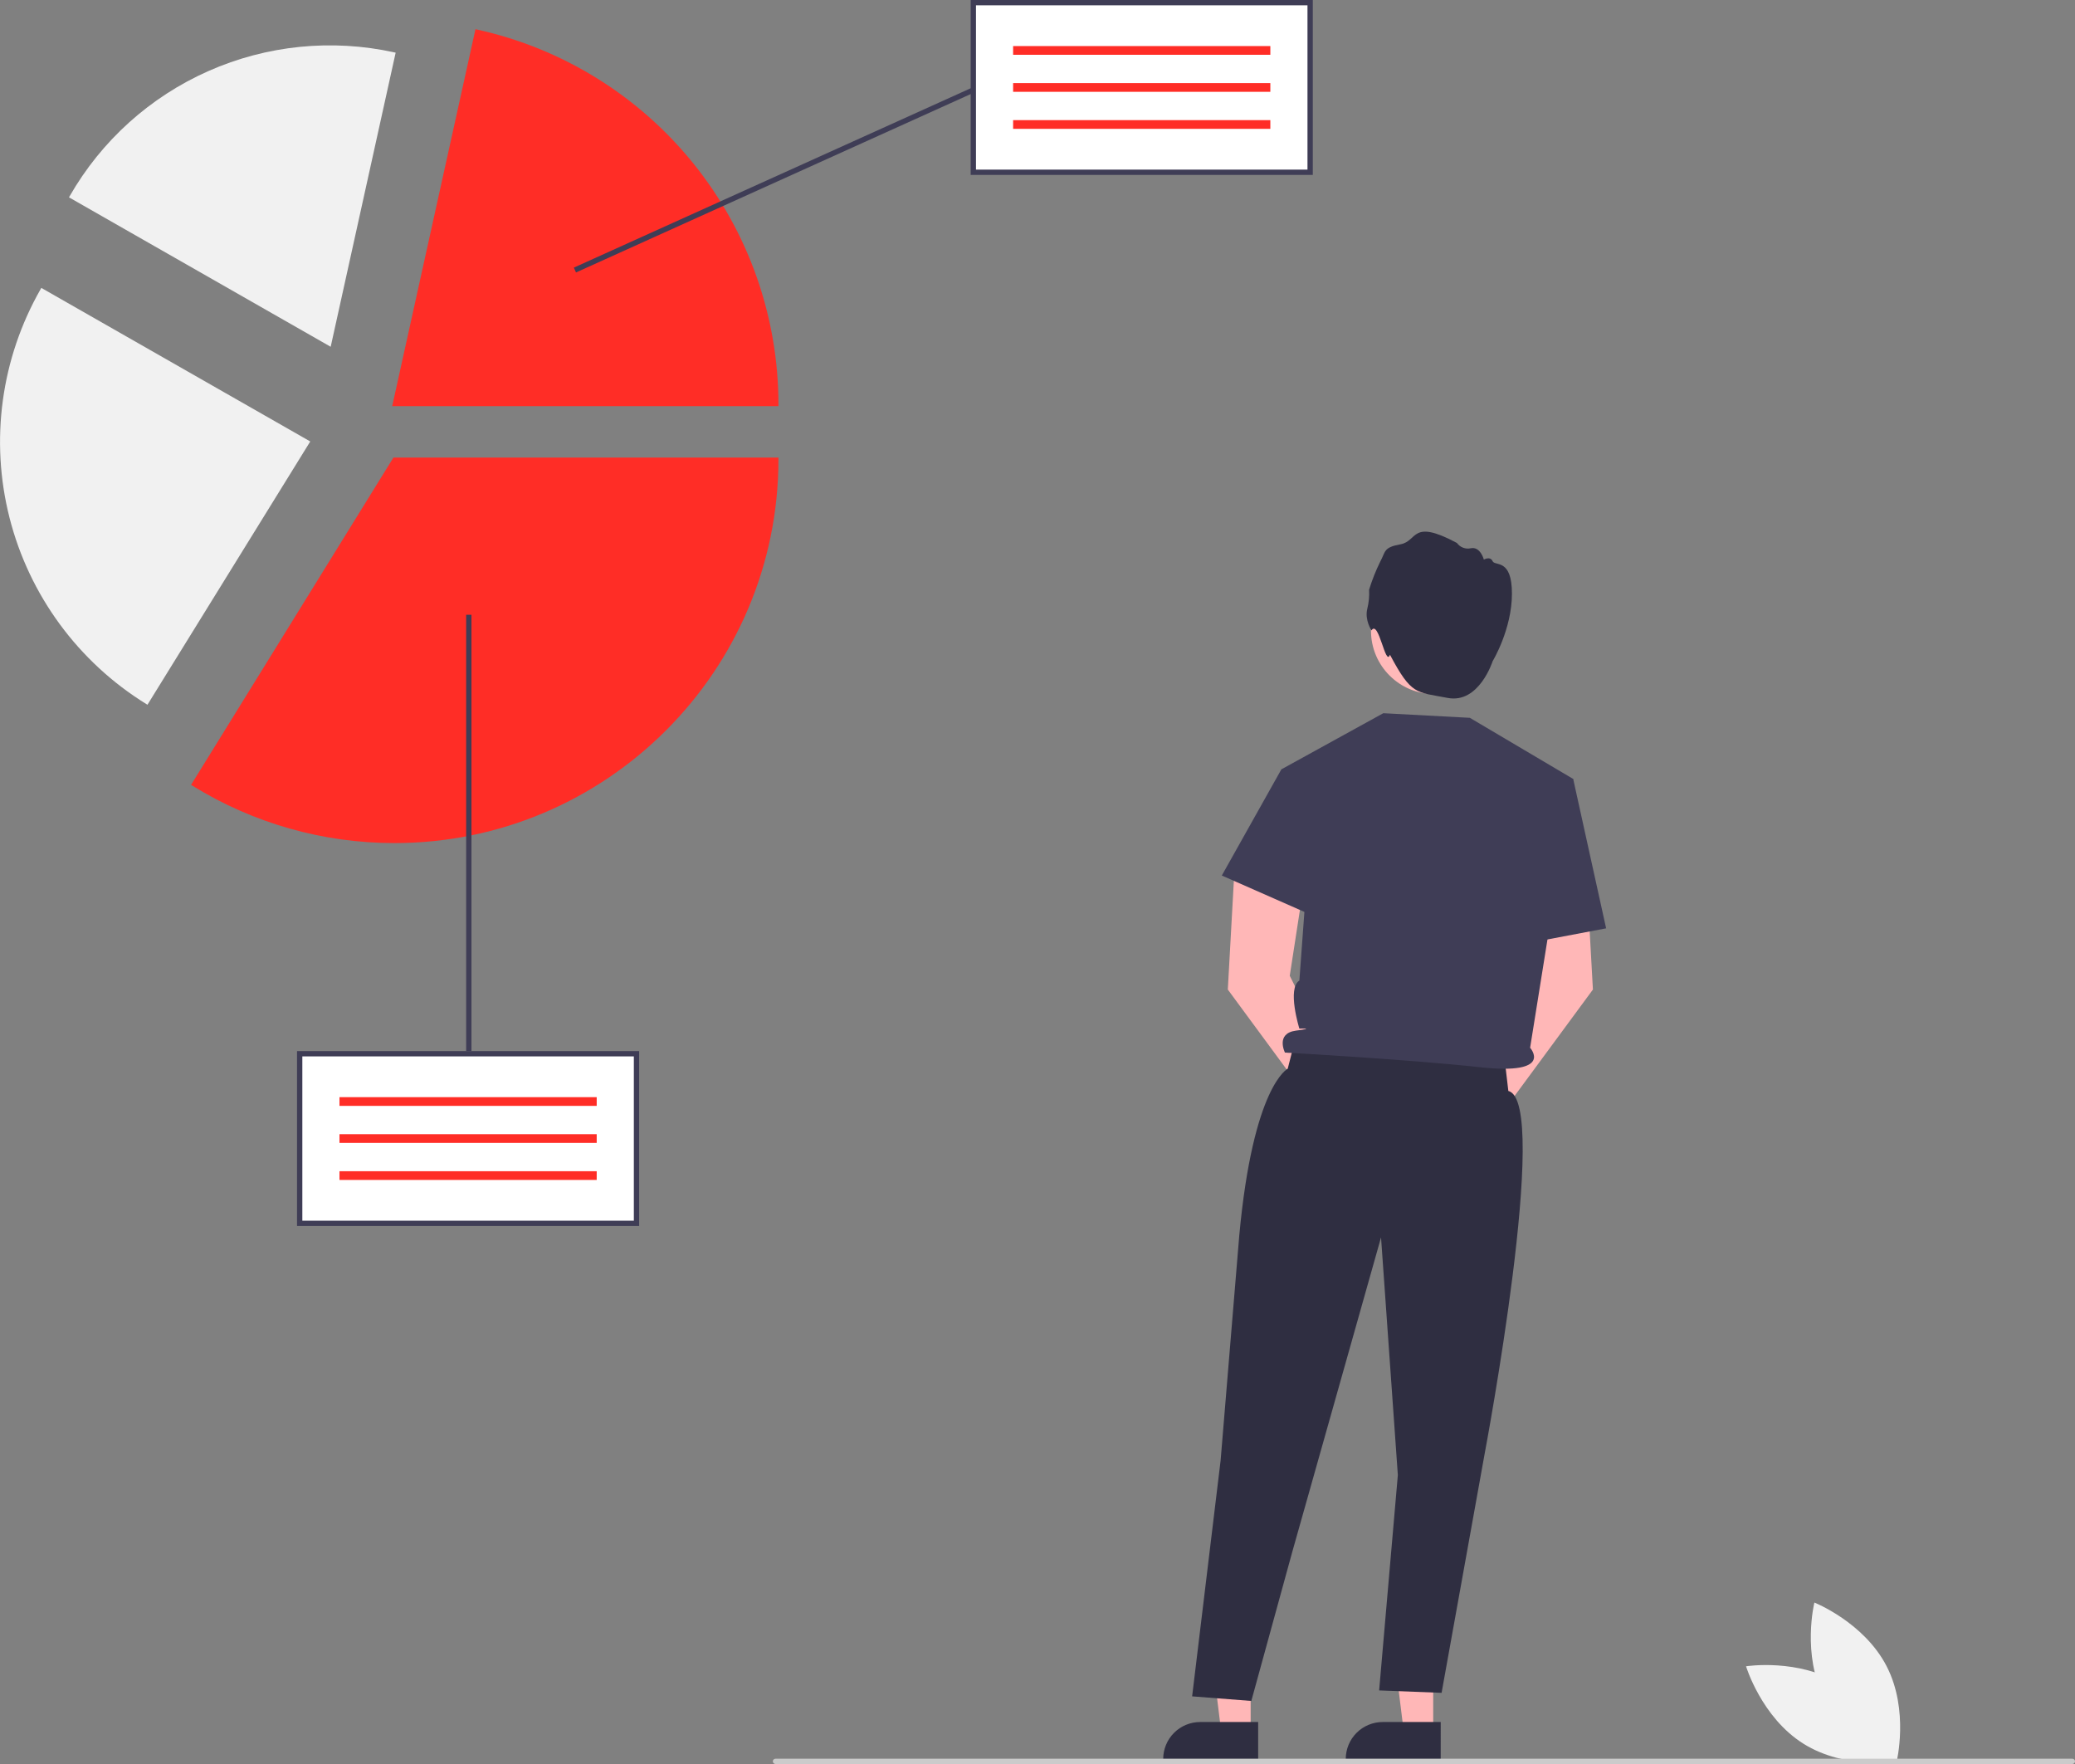 <svg width="920" height="782" viewBox="0 0 920 782" fill="none" xmlns="http://www.w3.org/2000/svg">
<rect x="0" y="0" width="920" height="782" fill="#808080" stroke="none"/>
<g clip-path="url(#clip0_310_1483)">
<path d="M808.838 752.908C818.897 772.444 840.881 781.172 840.881 781.172C840.881 781.172 846.556 758.226 836.497 738.69C826.437 719.154 804.453 710.426 804.453 710.426C804.453 710.426 798.779 733.372 808.838 752.908Z" fill="#F1F1F1"/>
<path d="M816.133 746.686C834.751 758.374 841.57 781.007 841.57 781.007C841.57 781.007 818.203 784.689 799.585 773.001C780.967 761.312 774.147 738.68 774.147 738.68C774.147 738.68 797.515 734.997 816.133 746.686Z" fill="#F1F1F1"/>
<path d="M554.508 767.647H541.451L535.24 717.329L554.51 717.33L554.508 767.647Z" fill="#FFB7B7"/>
<path d="M557.837 780.293L515.737 780.291V779.759C515.738 775.417 517.464 771.253 520.537 768.183C523.61 765.112 527.778 763.387 532.124 763.387H532.125L557.837 763.388L557.837 780.293Z" fill="#2F2E41"/>
<path d="M635.445 767.647H622.389L616.178 717.329L635.448 717.33L635.445 767.647Z" fill="#FFB7B7"/>
<path d="M638.775 780.293L596.676 780.291V779.759C596.676 775.417 598.403 771.253 601.476 768.182C604.548 765.112 608.716 763.387 613.062 763.387H613.063L638.776 763.388L638.775 780.293Z" fill="#2F2E41"/>
<path d="M597.533 484.221L571.844 432.569L578.46 389.726L547.576 381.214L544.381 438.674L584.432 493.057C584.145 495.094 584.454 497.17 585.323 499.035C586.193 500.9 587.584 502.473 589.33 503.563C591.076 504.653 593.101 505.215 595.159 505.178C597.218 505.142 599.222 504.51 600.928 503.36C602.635 502.209 603.97 500.588 604.773 498.694C605.577 496.8 605.813 494.714 605.454 492.688C605.094 490.663 604.155 488.785 602.749 487.282C601.343 485.779 599.531 484.716 597.533 484.221V484.221Z" fill="#FFB7B7"/>
<path d="M653.105 484.221L678.794 432.569L672.178 389.726L703.063 381.214L706.258 438.674L666.206 493.057C666.494 495.094 666.185 497.17 665.315 499.035C664.446 500.9 663.054 502.473 661.308 503.563C659.562 504.653 657.538 505.215 655.479 505.178C653.421 505.142 651.417 504.51 649.71 503.36C648.004 502.209 646.668 500.588 645.865 498.694C645.062 496.8 644.826 494.714 645.185 492.688C645.544 490.663 646.484 488.785 647.889 487.282C649.295 485.779 651.107 484.716 653.105 484.221V484.221Z" fill="#FFB7B7"/>
<path d="M635.959 307.693C651.477 307.693 664.056 295.124 664.056 279.619C664.056 264.115 651.477 251.546 635.959 251.546C620.441 251.546 607.861 264.115 607.861 279.619C607.861 295.124 620.441 307.693 635.959 307.693Z" fill="#FFB9B9"/>
<path d="M608.074 279.469C608.074 279.469 605.026 274.9 606.198 269.98C606.899 267.186 607.175 264.304 607.019 261.428C608.33 257.165 609.977 253.013 611.943 249.01C614.406 244.558 613.233 242.684 620.972 241.278C628.71 239.872 625.544 229.797 645.946 240.692C646.634 241.652 647.592 242.387 648.698 242.804C649.804 243.221 651.009 243.302 652.16 243.035C656.381 242.215 657.906 248.073 657.906 248.073C657.906 248.073 660.72 246.432 661.775 248.775C662.83 251.119 670.354 247.369 670.354 263.185C670.354 279 661.792 293.127 661.792 293.127C661.792 293.127 655.779 312.083 641.826 309.388C627.873 306.694 625.852 308.324 616.267 290.235C614.305 295.89 611.292 274.422 608.074 279.469Z" fill="#2F2E41"/>
<path d="M574.2 461.019L570.942 473.782C570.942 473.782 555.598 481.191 549.457 547.719L541.186 647.472L528.562 752.013L554.804 754.047L573.001 687.815L612.313 548.554L619.768 653.907L611.474 749.385L639.164 750.449L658.333 644.041C658.333 644.041 687.7 488.181 668.757 483.645L666.853 467.404L574.2 461.019Z" fill="#2F2E41"/>
<path d="M568.125 341.058L613.327 316.17L651.69 318.216L697.511 345.315L678.413 464.484C678.413 464.484 689.36 476.713 656.275 473.122C623.189 469.532 569.714 466.62 569.714 466.62C569.714 466.62 565.413 458.093 574.599 456.896C583.785 455.699 576.104 455.979 576.104 455.979C576.104 455.979 570.553 438.169 576.104 434.697L578.79 398.121L568.125 341.058Z" fill="#3F3D56"/>
<path d="M580.591 342.907L568.125 341.058L541.718 388.13L584.624 407.031L580.591 342.907Z" fill="#3F3D56"/>
<path d="M682.828 351.42L697.511 345.315L712.114 411.54L672.484 419.039L682.828 351.42Z" fill="#3F3D56"/>
<path d="M343.828 782H918.824C919.136 782 919.435 781.876 919.656 781.656C919.876 781.436 920 781.137 920 780.825C920 780.514 919.876 780.215 919.656 779.994C919.435 779.774 919.136 779.65 918.824 779.65H343.828C343.516 779.65 343.217 779.774 342.997 779.994C342.776 780.215 342.652 780.514 342.652 780.825C342.652 781.137 342.776 781.436 342.997 781.656C343.217 781.876 343.516 782 343.828 782Z" fill="#CBCBCB"/>
<path d="M282.206 467.135H132.872V542.327H282.206V467.135Z" fill="white"/>
<path d="M264.563 486.383H150.516V490.246H264.563V486.383Z" fill="#FF2D26"/>
<path d="M264.563 502.8H150.516V506.662H264.563V502.8Z" fill="#FF2D26"/>
<path d="M264.563 519.216H150.516V523.079H264.563V519.216Z" fill="#FF2D26"/>
<path d="M283.382 543.502H131.696V465.96H283.382V543.502ZM134.048 541.152H281.031V468.31H134.048V541.152Z" fill="#3F3D56"/>
<path d="M174.894 373.743C143.279 373.769 112.284 364.978 85.398 348.358L84.715 347.935L85.137 347.253L174.446 202.835H345.142V203.638C345.142 297.435 268.769 373.743 174.894 373.743Z" fill="#FF2D26"/>
<path d="M65.378 312.423L64.829 312.084C34.697 293.468 12.974 263.891 4.239 229.587C-4.496 195.282 0.439 158.929 18.005 128.188L18.325 127.63L137.558 195.705L65.378 312.423Z" fill="#F1F1F1"/>
<path d="M345.142 180.05H173.894L210.81 12.946L211.595 13.118C249.459 21.48 283.333 42.503 307.616 72.711C331.9 102.918 345.138 140.502 345.142 179.247V180.05Z" fill="#FF2D26"/>
<path d="M146.618 153.732L30.587 87.484L30.899 86.941C44.966 62.388 66.512 42.966 92.398 31.503C118.284 20.039 147.157 17.135 174.811 23.212L175.423 23.347L146.618 153.732Z" fill="#F1F1F1"/>
<path d="M580.88 1.175H431.546V76.367H580.88V1.175Z" fill="white"/>
<path d="M563.236 20.423H449.189V24.286H563.236V20.423Z" fill="#FF2D26"/>
<path d="M563.236 36.839H449.189V40.702H563.236V36.839Z" fill="#FF2D26"/>
<path d="M563.236 53.256H449.189V57.119H563.236V53.256Z" fill="#FF2D26"/>
<path d="M582.056 77.541H430.37V0H582.056V77.541ZM432.722 75.192H579.704V2.35H432.722V75.192Z" fill="#3F3D56"/>
<path d="M209.034 272.533H206.683V465.96H209.034V272.533Z" fill="#3F3D56"/>
<path d="M430.965 38.858L254.42 118.643L255.389 120.784L431.934 40.999L430.965 38.858Z" fill="#3F3D56"/>
</g>
<defs>
<clipPath id="clip0_310_1483">
<rect width="920" height="782" fill="white"/>
</clipPath>
</defs>
</svg>
